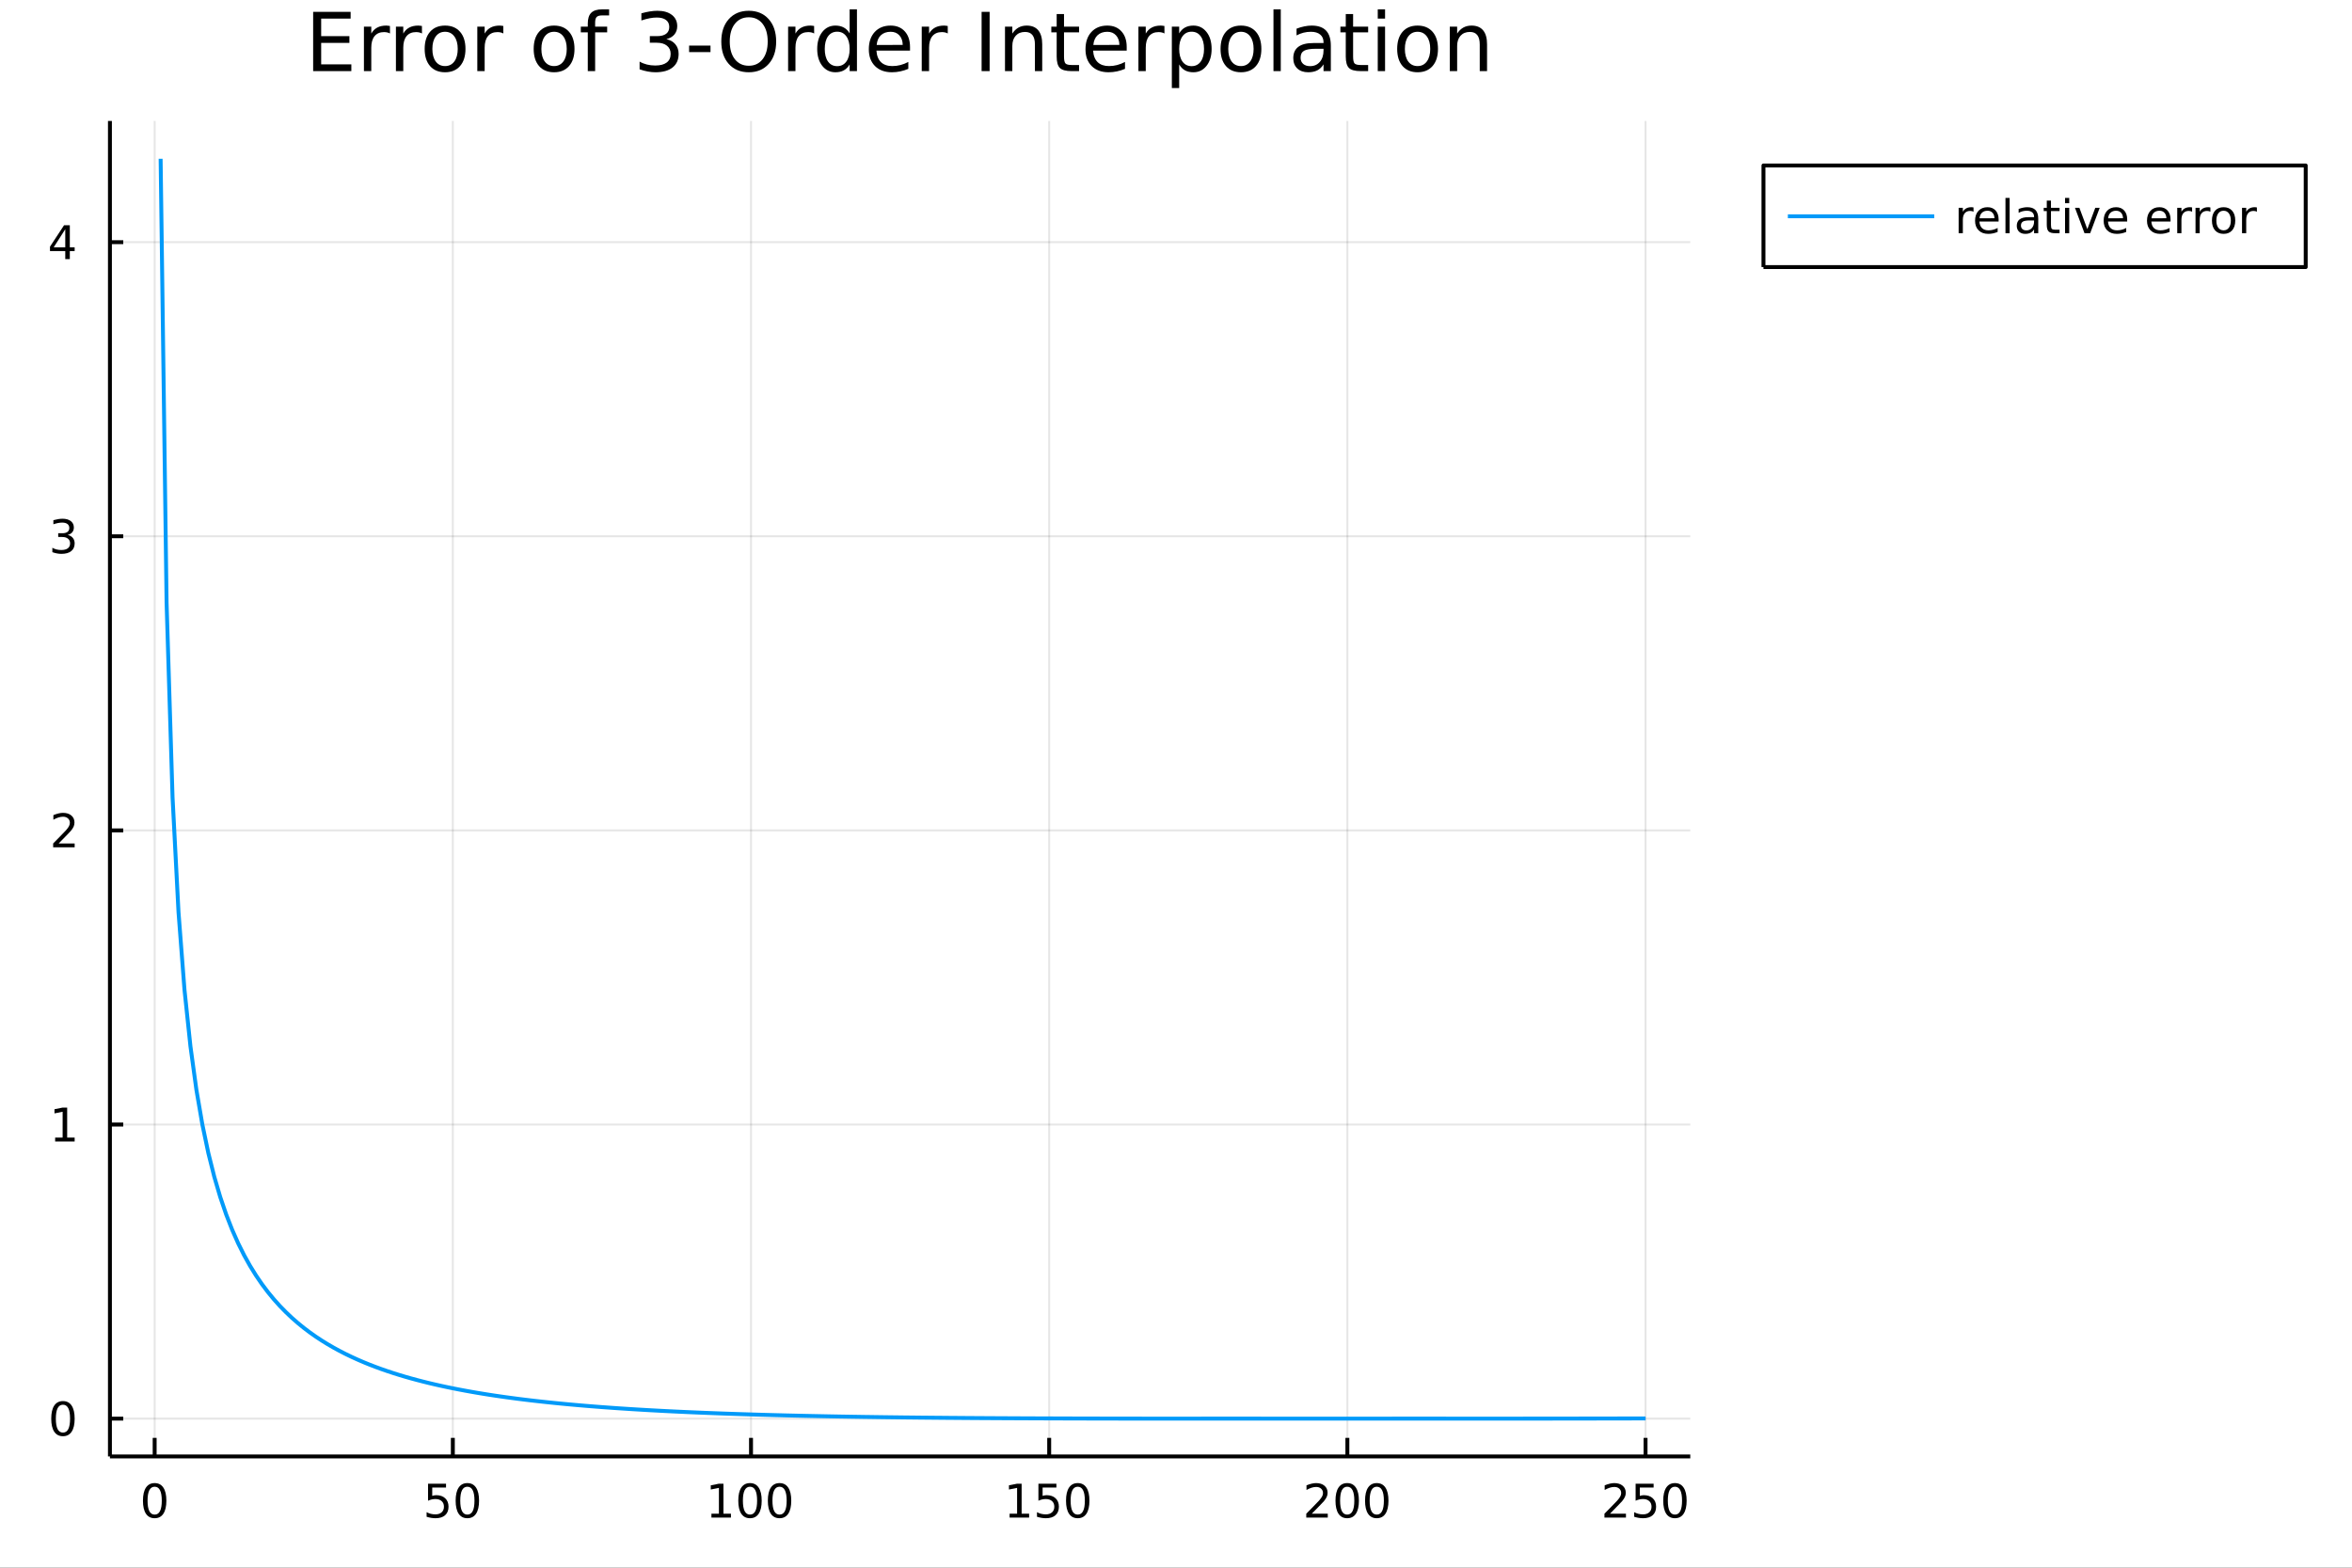 <?xml version="1.0" encoding="utf-8"?>
<svg xmlns="http://www.w3.org/2000/svg" xmlns:xlink="http://www.w3.org/1999/xlink" width="600" height="400" viewBox="0 0 2400 1600">
<rect x="0" y="0" width="2400" height="1600" fill="#333333" stroke="none"/>
<defs>
  <clipPath id="clip020">
    <rect x="0" y="0" width="2400" height="1600"/>
  </clipPath>
</defs>
<path clip-path="url(#clip020)" d="
M0 1600 L2400 1600 L2400 0 L0 0  Z
  " fill="#ffffff" fill-rule="evenodd" fill-opacity="1"/>
<defs>
  <clipPath id="clip021">
    <rect x="480" y="0" width="1681" height="1600"/>
  </clipPath>
</defs>
<path clip-path="url(#clip020)" d="
M112.177 1486.45 L1724.77 1486.45 L1724.77 123.472 L112.177 123.472  Z
  " fill="#ffffff" fill-rule="evenodd" fill-opacity="1"/>
<defs>
  <clipPath id="clip022">
    <rect x="112" y="123" width="1614" height="1364"/>
  </clipPath>
</defs>
<polyline clip-path="url(#clip022)" style="stroke:#000000; stroke-linecap:butt; stroke-linejoin:round; stroke-width:2; stroke-opacity:0.1; fill:none" points="
  157.816,1486.45 157.816,123.472 
  "/>
<polyline clip-path="url(#clip022)" style="stroke:#000000; stroke-linecap:butt; stroke-linejoin:round; stroke-width:2; stroke-opacity:0.1; fill:none" points="
  462.079,1486.45 462.079,123.472 
  "/>
<polyline clip-path="url(#clip022)" style="stroke:#000000; stroke-linecap:butt; stroke-linejoin:round; stroke-width:2; stroke-opacity:0.1; fill:none" points="
  766.341,1486.45 766.341,123.472 
  "/>
<polyline clip-path="url(#clip022)" style="stroke:#000000; stroke-linecap:butt; stroke-linejoin:round; stroke-width:2; stroke-opacity:0.1; fill:none" points="
  1070.6,1486.45 1070.6,123.472 
  "/>
<polyline clip-path="url(#clip022)" style="stroke:#000000; stroke-linecap:butt; stroke-linejoin:round; stroke-width:2; stroke-opacity:0.1; fill:none" points="
  1374.87,1486.45 1374.87,123.472 
  "/>
<polyline clip-path="url(#clip022)" style="stroke:#000000; stroke-linecap:butt; stroke-linejoin:round; stroke-width:2; stroke-opacity:0.1; fill:none" points="
  1679.13,1486.45 1679.13,123.472 
  "/>
<polyline clip-path="url(#clip020)" style="stroke:#000000; stroke-linecap:butt; stroke-linejoin:round; stroke-width:4; stroke-opacity:1; fill:none" points="
  112.177,1486.45 1724.77,1486.45 
  "/>
<polyline clip-path="url(#clip020)" style="stroke:#000000; stroke-linecap:butt; stroke-linejoin:round; stroke-width:4; stroke-opacity:1; fill:none" points="
  157.816,1486.45 157.816,1467.55 
  "/>
<polyline clip-path="url(#clip020)" style="stroke:#000000; stroke-linecap:butt; stroke-linejoin:round; stroke-width:4; stroke-opacity:1; fill:none" points="
  462.079,1486.45 462.079,1467.55 
  "/>
<polyline clip-path="url(#clip020)" style="stroke:#000000; stroke-linecap:butt; stroke-linejoin:round; stroke-width:4; stroke-opacity:1; fill:none" points="
  766.341,1486.45 766.341,1467.55 
  "/>
<polyline clip-path="url(#clip020)" style="stroke:#000000; stroke-linecap:butt; stroke-linejoin:round; stroke-width:4; stroke-opacity:1; fill:none" points="
  1070.6,1486.45 1070.6,1467.55 
  "/>
<polyline clip-path="url(#clip020)" style="stroke:#000000; stroke-linecap:butt; stroke-linejoin:round; stroke-width:4; stroke-opacity:1; fill:none" points="
  1374.87,1486.45 1374.87,1467.55 
  "/>
<polyline clip-path="url(#clip020)" style="stroke:#000000; stroke-linecap:butt; stroke-linejoin:round; stroke-width:4; stroke-opacity:1; fill:none" points="
  1679.13,1486.45 1679.13,1467.55 
  "/>
<path clip-path="url(#clip020)" d="M157.816 1517.37 Q154.205 1517.37 152.377 1520.93 Q150.571 1524.47 150.571 1531.6 Q150.571 1538.71 152.377 1542.27 Q154.205 1545.82 157.816 1545.82 Q161.451 1545.82 163.256 1542.27 Q165.085 1538.71 165.085 1531.6 Q165.085 1524.47 163.256 1520.93 Q161.451 1517.37 157.816 1517.37 M157.816 1513.66 Q163.627 1513.66 166.682 1518.27 Q169.761 1522.85 169.761 1531.6 Q169.761 1540.33 166.682 1544.94 Q163.627 1549.52 157.816 1549.52 Q152.006 1549.52 148.928 1544.94 Q145.872 1540.33 145.872 1531.6 Q145.872 1522.85 148.928 1518.27 Q152.006 1513.66 157.816 1513.66 Z" fill="#000000" fill-rule="evenodd" fill-opacity="1" /><path clip-path="url(#clip020)" d="M436.778 1514.29 L455.134 1514.29 L455.134 1518.22 L441.06 1518.22 L441.06 1526.7 Q442.079 1526.35 443.097 1526.19 Q444.116 1526 445.134 1526 Q450.921 1526 454.301 1529.17 Q457.681 1532.34 457.681 1537.76 Q457.681 1543.34 454.208 1546.44 Q450.736 1549.52 444.417 1549.52 Q442.241 1549.52 439.972 1549.15 Q437.727 1548.78 435.32 1548.04 L435.32 1543.34 Q437.403 1544.47 439.625 1545.03 Q441.847 1545.58 444.324 1545.58 Q448.329 1545.58 450.667 1543.48 Q453.005 1541.37 453.005 1537.76 Q453.005 1534.15 450.667 1532.04 Q448.329 1529.94 444.324 1529.94 Q442.449 1529.94 440.574 1530.35 Q438.722 1530.77 436.778 1531.65 L436.778 1514.29 Z" fill="#000000" fill-rule="evenodd" fill-opacity="1" /><path clip-path="url(#clip020)" d="M476.893 1517.37 Q473.282 1517.37 471.454 1520.93 Q469.648 1524.47 469.648 1531.6 Q469.648 1538.71 471.454 1542.27 Q473.282 1545.82 476.893 1545.82 Q480.528 1545.82 482.333 1542.27 Q484.162 1538.71 484.162 1531.6 Q484.162 1524.47 482.333 1520.93 Q480.528 1517.37 476.893 1517.37 M476.893 1513.66 Q482.704 1513.66 485.759 1518.27 Q488.838 1522.85 488.838 1531.6 Q488.838 1540.33 485.759 1544.94 Q482.704 1549.52 476.893 1549.52 Q471.083 1549.52 468.005 1544.94 Q464.949 1540.33 464.949 1531.6 Q464.949 1522.85 468.005 1518.27 Q471.083 1513.66 476.893 1513.66 Z" fill="#000000" fill-rule="evenodd" fill-opacity="1" /><path clip-path="url(#clip020)" d="M725.947 1544.91 L733.586 1544.91 L733.586 1518.55 L725.276 1520.21 L725.276 1515.95 L733.54 1514.29 L738.216 1514.29 L738.216 1544.91 L745.855 1544.91 L745.855 1548.85 L725.947 1548.85 L725.947 1544.91 Z" fill="#000000" fill-rule="evenodd" fill-opacity="1" /><path clip-path="url(#clip020)" d="M765.299 1517.37 Q761.688 1517.37 759.859 1520.93 Q758.054 1524.47 758.054 1531.6 Q758.054 1538.71 759.859 1542.27 Q761.688 1545.82 765.299 1545.82 Q768.933 1545.82 770.739 1542.27 Q772.568 1538.71 772.568 1531.6 Q772.568 1524.47 770.739 1520.93 Q768.933 1517.37 765.299 1517.37 M765.299 1513.66 Q771.109 1513.66 774.165 1518.27 Q777.244 1522.85 777.244 1531.6 Q777.244 1540.33 774.165 1544.94 Q771.109 1549.52 765.299 1549.52 Q759.489 1549.52 756.41 1544.94 Q753.355 1540.33 753.355 1531.6 Q753.355 1522.85 756.41 1518.27 Q759.489 1513.66 765.299 1513.66 Z" fill="#000000" fill-rule="evenodd" fill-opacity="1" /><path clip-path="url(#clip020)" d="M795.461 1517.37 Q791.85 1517.37 790.021 1520.93 Q788.216 1524.47 788.216 1531.6 Q788.216 1538.71 790.021 1542.27 Q791.85 1545.82 795.461 1545.82 Q799.095 1545.82 800.901 1542.27 Q802.729 1538.71 802.729 1531.6 Q802.729 1524.47 800.901 1520.93 Q799.095 1517.37 795.461 1517.37 M795.461 1513.66 Q801.271 1513.66 804.327 1518.27 Q807.405 1522.85 807.405 1531.6 Q807.405 1540.33 804.327 1544.94 Q801.271 1549.52 795.461 1549.52 Q789.651 1549.52 786.572 1544.94 Q783.517 1540.33 783.517 1531.6 Q783.517 1522.85 786.572 1518.27 Q789.651 1513.66 795.461 1513.66 Z" fill="#000000" fill-rule="evenodd" fill-opacity="1" /><path clip-path="url(#clip020)" d="M1030.21 1544.91 L1037.85 1544.91 L1037.85 1518.55 L1029.54 1520.21 L1029.54 1515.95 L1037.8 1514.29 L1042.48 1514.29 L1042.48 1544.91 L1050.12 1544.91 L1050.12 1548.85 L1030.21 1548.85 L1030.21 1544.91 Z" fill="#000000" fill-rule="evenodd" fill-opacity="1" /><path clip-path="url(#clip020)" d="M1059.61 1514.29 L1077.96 1514.29 L1077.96 1518.22 L1063.89 1518.22 L1063.89 1526.7 Q1064.91 1526.35 1065.93 1526.19 Q1066.95 1526 1067.96 1526 Q1073.75 1526 1077.13 1529.17 Q1080.51 1532.34 1080.51 1537.76 Q1080.51 1543.34 1077.04 1546.44 Q1073.57 1549.52 1067.25 1549.52 Q1065.07 1549.52 1062.8 1549.15 Q1060.56 1548.78 1058.15 1548.04 L1058.15 1543.34 Q1060.23 1544.47 1062.45 1545.03 Q1064.68 1545.58 1067.15 1545.58 Q1071.16 1545.58 1073.5 1543.48 Q1075.83 1541.37 1075.83 1537.76 Q1075.83 1534.15 1073.5 1532.04 Q1071.16 1529.94 1067.15 1529.94 Q1065.28 1529.94 1063.4 1530.35 Q1061.55 1530.77 1059.61 1531.65 L1059.61 1514.29 Z" fill="#000000" fill-rule="evenodd" fill-opacity="1" /><path clip-path="url(#clip020)" d="M1099.72 1517.37 Q1096.11 1517.37 1094.28 1520.93 Q1092.48 1524.47 1092.48 1531.6 Q1092.48 1538.71 1094.28 1542.27 Q1096.11 1545.82 1099.72 1545.82 Q1103.36 1545.82 1105.16 1542.27 Q1106.99 1538.71 1106.99 1531.6 Q1106.99 1524.47 1105.16 1520.93 Q1103.36 1517.37 1099.72 1517.37 M1099.72 1513.66 Q1105.53 1513.66 1108.59 1518.27 Q1111.67 1522.85 1111.67 1531.6 Q1111.67 1540.33 1108.59 1544.94 Q1105.53 1549.52 1099.72 1549.52 Q1093.91 1549.52 1090.83 1544.94 Q1087.78 1540.33 1087.78 1531.6 Q1087.78 1522.85 1090.83 1518.27 Q1093.91 1513.66 1099.72 1513.66 Z" fill="#000000" fill-rule="evenodd" fill-opacity="1" /><path clip-path="url(#clip020)" d="M1338.56 1544.91 L1354.88 1544.91 L1354.88 1548.85 L1332.93 1548.85 L1332.93 1544.91 Q1335.59 1542.16 1340.18 1537.53 Q1344.78 1532.88 1345.96 1531.53 Q1348.21 1529.01 1349.09 1527.27 Q1349.99 1525.51 1349.99 1523.82 Q1349.99 1521.07 1348.05 1519.33 Q1346.13 1517.6 1343.02 1517.6 Q1340.83 1517.6 1338.37 1518.36 Q1335.94 1519.13 1333.16 1520.68 L1333.16 1515.95 Q1335.99 1514.82 1338.44 1514.24 Q1340.9 1513.66 1342.93 1513.66 Q1348.3 1513.66 1351.5 1516.35 Q1354.69 1519.03 1354.69 1523.52 Q1354.69 1525.65 1353.88 1527.57 Q1353.09 1529.47 1350.99 1532.07 Q1350.41 1532.74 1347.31 1535.95 Q1344.21 1539.15 1338.56 1544.91 Z" fill="#000000" fill-rule="evenodd" fill-opacity="1" /><path clip-path="url(#clip020)" d="M1374.69 1517.37 Q1371.08 1517.37 1369.25 1520.93 Q1367.45 1524.47 1367.45 1531.6 Q1367.45 1538.71 1369.25 1542.27 Q1371.08 1545.82 1374.69 1545.82 Q1378.33 1545.82 1380.13 1542.27 Q1381.96 1538.71 1381.96 1531.6 Q1381.96 1524.47 1380.13 1520.93 Q1378.33 1517.37 1374.69 1517.37 M1374.69 1513.66 Q1380.5 1513.66 1383.56 1518.27 Q1386.64 1522.85 1386.64 1531.6 Q1386.64 1540.33 1383.56 1544.94 Q1380.5 1549.52 1374.69 1549.52 Q1368.88 1549.52 1365.8 1544.94 Q1362.75 1540.33 1362.75 1531.6 Q1362.75 1522.85 1365.8 1518.27 Q1368.88 1513.66 1374.69 1513.66 Z" fill="#000000" fill-rule="evenodd" fill-opacity="1" /><path clip-path="url(#clip020)" d="M1404.85 1517.37 Q1401.24 1517.37 1399.41 1520.93 Q1397.61 1524.47 1397.61 1531.6 Q1397.61 1538.71 1399.41 1542.27 Q1401.24 1545.82 1404.85 1545.82 Q1408.49 1545.82 1410.29 1542.27 Q1412.12 1538.71 1412.12 1531.6 Q1412.12 1524.47 1410.29 1520.93 Q1408.49 1517.37 1404.85 1517.37 M1404.85 1513.66 Q1410.66 1513.66 1413.72 1518.27 Q1416.8 1522.85 1416.8 1531.6 Q1416.8 1540.33 1413.72 1544.94 Q1410.66 1549.52 1404.85 1549.52 Q1399.04 1549.52 1395.96 1544.94 Q1392.91 1540.33 1392.91 1531.6 Q1392.91 1522.85 1395.96 1518.27 Q1399.04 1513.66 1404.85 1513.66 Z" fill="#000000" fill-rule="evenodd" fill-opacity="1" /><path clip-path="url(#clip020)" d="M1642.82 1544.91 L1659.14 1544.91 L1659.14 1548.85 L1637.19 1548.85 L1637.19 1544.91 Q1639.86 1542.16 1644.44 1537.53 Q1649.05 1532.88 1650.23 1531.53 Q1652.47 1529.01 1653.35 1527.27 Q1654.25 1525.51 1654.25 1523.82 Q1654.25 1521.07 1652.31 1519.33 Q1650.39 1517.6 1647.29 1517.6 Q1645.09 1517.6 1642.63 1518.36 Q1640.2 1519.13 1637.43 1520.68 L1637.43 1515.95 Q1640.25 1514.82 1642.7 1514.24 Q1645.16 1513.66 1647.19 1513.66 Q1652.56 1513.66 1655.76 1516.35 Q1658.95 1519.03 1658.95 1523.52 Q1658.95 1525.65 1658.14 1527.57 Q1657.36 1529.47 1655.25 1532.07 Q1654.67 1532.74 1651.57 1535.95 Q1648.47 1539.15 1642.82 1544.91 Z" fill="#000000" fill-rule="evenodd" fill-opacity="1" /><path clip-path="url(#clip020)" d="M1669 1514.29 L1687.36 1514.29 L1687.36 1518.22 L1673.28 1518.22 L1673.28 1526.7 Q1674.3 1526.35 1675.32 1526.19 Q1676.34 1526 1677.36 1526 Q1683.14 1526 1686.52 1529.17 Q1689.9 1532.34 1689.9 1537.76 Q1689.9 1543.34 1686.43 1546.44 Q1682.96 1549.52 1676.64 1549.52 Q1674.46 1549.52 1672.19 1549.15 Q1669.95 1548.78 1667.54 1548.04 L1667.54 1543.34 Q1669.62 1544.47 1671.85 1545.03 Q1674.07 1545.58 1676.55 1545.58 Q1680.55 1545.58 1682.89 1543.48 Q1685.23 1541.37 1685.23 1537.76 Q1685.23 1534.15 1682.89 1532.04 Q1680.55 1529.94 1676.55 1529.94 Q1674.67 1529.94 1672.8 1530.35 Q1670.94 1530.77 1669 1531.65 L1669 1514.29 Z" fill="#000000" fill-rule="evenodd" fill-opacity="1" /><path clip-path="url(#clip020)" d="M1709.12 1517.37 Q1705.5 1517.37 1703.68 1520.93 Q1701.87 1524.47 1701.87 1531.6 Q1701.87 1538.71 1703.68 1542.27 Q1705.5 1545.82 1709.12 1545.82 Q1712.75 1545.82 1714.56 1542.27 Q1716.38 1538.71 1716.38 1531.6 Q1716.38 1524.47 1714.56 1520.93 Q1712.75 1517.37 1709.12 1517.37 M1709.12 1513.66 Q1714.93 1513.66 1717.98 1518.27 Q1721.06 1522.85 1721.06 1531.6 Q1721.06 1540.33 1717.98 1544.94 Q1714.93 1549.52 1709.12 1549.52 Q1703.31 1549.52 1700.23 1544.94 Q1697.17 1540.33 1697.17 1531.6 Q1697.17 1522.85 1700.23 1518.27 Q1703.31 1513.66 1709.12 1513.66 Z" fill="#000000" fill-rule="evenodd" fill-opacity="1" /><polyline clip-path="url(#clip022)" style="stroke:#000000; stroke-linecap:butt; stroke-linejoin:round; stroke-width:2; stroke-opacity:0.1; fill:none" points="
  112.177,1447.87 1724.77,1447.87 
  "/>
<polyline clip-path="url(#clip022)" style="stroke:#000000; stroke-linecap:butt; stroke-linejoin:round; stroke-width:2; stroke-opacity:0.1; fill:none" points="
  112.177,1147.69 1724.77,1147.69 
  "/>
<polyline clip-path="url(#clip022)" style="stroke:#000000; stroke-linecap:butt; stroke-linejoin:round; stroke-width:2; stroke-opacity:0.1; fill:none" points="
  112.177,847.514 1724.77,847.514 
  "/>
<polyline clip-path="url(#clip022)" style="stroke:#000000; stroke-linecap:butt; stroke-linejoin:round; stroke-width:2; stroke-opacity:0.1; fill:none" points="
  112.177,547.335 1724.77,547.335 
  "/>
<polyline clip-path="url(#clip022)" style="stroke:#000000; stroke-linecap:butt; stroke-linejoin:round; stroke-width:2; stroke-opacity:0.1; fill:none" points="
  112.177,247.155 1724.77,247.155 
  "/>
<polyline clip-path="url(#clip020)" style="stroke:#000000; stroke-linecap:butt; stroke-linejoin:round; stroke-width:4; stroke-opacity:1; fill:none" points="
  112.177,1486.45 112.177,123.472 
  "/>
<polyline clip-path="url(#clip020)" style="stroke:#000000; stroke-linecap:butt; stroke-linejoin:round; stroke-width:4; stroke-opacity:1; fill:none" points="
  112.177,1447.87 125.778,1447.87 
  "/>
<polyline clip-path="url(#clip020)" style="stroke:#000000; stroke-linecap:butt; stroke-linejoin:round; stroke-width:4; stroke-opacity:1; fill:none" points="
  112.177,1147.69 125.778,1147.69 
  "/>
<polyline clip-path="url(#clip020)" style="stroke:#000000; stroke-linecap:butt; stroke-linejoin:round; stroke-width:4; stroke-opacity:1; fill:none" points="
  112.177,847.514 125.778,847.514 
  "/>
<polyline clip-path="url(#clip020)" style="stroke:#000000; stroke-linecap:butt; stroke-linejoin:round; stroke-width:4; stroke-opacity:1; fill:none" points="
  112.177,547.335 125.778,547.335 
  "/>
<polyline clip-path="url(#clip020)" style="stroke:#000000; stroke-linecap:butt; stroke-linejoin:round; stroke-width:4; stroke-opacity:1; fill:none" points="
  112.177,247.155 125.778,247.155 
  "/>
<path clip-path="url(#clip020)" d="M64.233 1433.67 Q60.622 1433.67 58.793 1437.24 Q56.987 1440.78 56.987 1447.91 Q56.987 1455.01 58.793 1458.58 Q60.622 1462.12 64.233 1462.12 Q67.867 1462.12 69.673 1458.58 Q71.501 1455.01 71.501 1447.91 Q71.501 1440.78 69.673 1437.24 Q67.867 1433.67 64.233 1433.67 M64.233 1429.97 Q70.043 1429.97 73.099 1434.57 Q76.177 1439.16 76.177 1447.91 Q76.177 1456.63 73.099 1461.24 Q70.043 1465.82 64.233 1465.82 Q58.423 1465.82 55.344 1461.24 Q52.288 1456.63 52.288 1447.91 Q52.288 1439.16 55.344 1434.57 Q58.423 1429.97 64.233 1429.97 Z" fill="#000000" fill-rule="evenodd" fill-opacity="1" /><path clip-path="url(#clip020)" d="M56.27 1161.04 L63.909 1161.04 L63.909 1134.67 L55.599 1136.34 L55.599 1132.08 L63.862 1130.41 L68.538 1130.41 L68.538 1161.04 L76.177 1161.04 L76.177 1164.97 L56.27 1164.97 L56.27 1161.04 Z" fill="#000000" fill-rule="evenodd" fill-opacity="1" /><path clip-path="url(#clip020)" d="M59.858 860.859 L76.177 860.859 L76.177 864.794 L54.233 864.794 L54.233 860.859 Q56.895 858.104 61.478 853.475 Q66.085 848.822 67.265 847.479 Q69.51 844.956 70.39 843.22 Q71.293 841.461 71.293 839.771 Q71.293 837.017 69.349 835.28 Q67.427 833.544 64.325 833.544 Q62.126 833.544 59.673 834.308 Q57.242 835.072 54.464 836.623 L54.464 831.901 Q57.288 830.767 59.742 830.188 Q62.196 829.609 64.233 829.609 Q69.603 829.609 72.798 832.294 Q75.992 834.98 75.992 839.47 Q75.992 841.6 75.182 843.521 Q74.395 845.419 72.288 848.012 Q71.71 848.683 68.608 851.901 Q65.506 855.095 59.858 860.859 Z" fill="#000000" fill-rule="evenodd" fill-opacity="1" /><path clip-path="url(#clip020)" d="M69.048 545.981 Q72.404 546.698 74.279 548.967 Q76.177 551.235 76.177 554.568 Q76.177 559.684 72.659 562.485 Q69.14 565.286 62.659 565.286 Q60.483 565.286 58.168 564.846 Q55.876 564.43 53.423 563.573 L53.423 559.059 Q55.367 560.193 57.682 560.772 Q59.997 561.351 62.52 561.351 Q66.918 561.351 69.21 559.615 Q71.524 557.879 71.524 554.568 Q71.524 551.513 69.372 549.8 Q67.242 548.064 63.423 548.064 L59.395 548.064 L59.395 544.221 L63.608 544.221 Q67.057 544.221 68.885 542.856 Q70.714 541.467 70.714 538.874 Q70.714 536.212 68.816 534.8 Q66.941 533.365 63.423 533.365 Q61.501 533.365 59.302 533.782 Q57.103 534.198 54.464 535.078 L54.464 530.911 Q57.126 530.17 59.441 529.8 Q61.779 529.43 63.839 529.43 Q69.163 529.43 72.265 531.86 Q75.367 534.268 75.367 538.388 Q75.367 541.258 73.724 543.249 Q72.08 545.217 69.048 545.981 Z" fill="#000000" fill-rule="evenodd" fill-opacity="1" /><path clip-path="url(#clip020)" d="M66.594 233.949 L54.788 252.398 L66.594 252.398 L66.594 233.949 M65.367 229.875 L71.247 229.875 L71.247 252.398 L76.177 252.398 L76.177 256.287 L71.247 256.287 L71.247 264.435 L66.594 264.435 L66.594 256.287 L50.992 256.287 L50.992 251.773 L65.367 229.875 Z" fill="#000000" fill-rule="evenodd" fill-opacity="1" /><path clip-path="url(#clip020)" d="M319.546 12.096 L357.786 12.096 L357.786 18.983 L327.728 18.983 L327.728 36.888 L356.53 36.888 L356.53 43.774 L327.728 43.774 L327.728 65.689 L358.515 65.689 L358.515 72.576 L319.546 72.576 L319.546 12.096 Z" fill="#000000" fill-rule="evenodd" fill-opacity="1" /><path clip-path="url(#clip020)" d="M397.931 34.173 Q396.675 33.444 395.176 33.12 Q393.718 32.756 391.935 32.756 Q385.616 32.756 382.213 36.888 Q378.851 40.979 378.851 48.676 L378.851 72.576 L371.357 72.576 L371.357 27.206 L378.851 27.206 L378.851 34.254 Q381.2 30.122 384.968 28.138 Q388.735 26.112 394.123 26.112 Q394.892 26.112 395.824 26.234 Q396.756 26.315 397.89 26.517 L397.931 34.173 Z" fill="#000000" fill-rule="evenodd" fill-opacity="1" /><path clip-path="url(#clip020)" d="M430.581 34.173 Q429.325 33.444 427.826 33.12 Q426.368 32.756 424.586 32.756 Q418.266 32.756 414.863 36.888 Q411.501 40.979 411.501 48.676 L411.501 72.576 L404.007 72.576 L404.007 27.206 L411.501 27.206 L411.501 34.254 Q413.851 30.122 417.618 28.138 Q421.385 26.112 426.773 26.112 Q427.543 26.112 428.474 26.234 Q429.406 26.315 430.54 26.517 L430.581 34.173 Z" fill="#000000" fill-rule="evenodd" fill-opacity="1" /><path clip-path="url(#clip020)" d="M454.157 32.431 Q448.162 32.431 444.678 37.131 Q441.194 41.789 441.194 49.931 Q441.194 58.074 444.638 62.773 Q448.121 67.431 454.157 67.431 Q460.112 67.431 463.596 62.732 Q467.08 58.033 467.08 49.931 Q467.08 41.87 463.596 37.171 Q460.112 32.431 454.157 32.431 M454.157 26.112 Q463.879 26.112 469.429 32.431 Q474.979 38.751 474.979 49.931 Q474.979 61.071 469.429 67.431 Q463.879 73.751 454.157 73.751 Q444.395 73.751 438.845 67.431 Q433.336 61.071 433.336 49.931 Q433.336 38.751 438.845 32.431 Q444.395 26.112 454.157 26.112 Z" fill="#000000" fill-rule="evenodd" fill-opacity="1" /><path clip-path="url(#clip020)" d="M513.624 34.173 Q512.369 33.444 510.87 33.12 Q509.412 32.756 507.629 32.756 Q501.31 32.756 497.907 36.888 Q494.545 40.979 494.545 48.676 L494.545 72.576 L487.051 72.576 L487.051 27.206 L494.545 27.206 L494.545 34.254 Q496.894 30.122 500.662 28.138 Q504.429 26.112 509.817 26.112 Q510.586 26.112 511.518 26.234 Q512.45 26.315 513.584 26.517 L513.624 34.173 Z" fill="#000000" fill-rule="evenodd" fill-opacity="1" /><path clip-path="url(#clip020)" d="M565.395 32.431 Q559.4 32.431 555.916 37.131 Q552.432 41.789 552.432 49.931 Q552.432 58.074 555.875 62.773 Q559.359 67.431 565.395 67.431 Q571.35 67.431 574.834 62.732 Q578.317 58.033 578.317 49.931 Q578.317 41.87 574.834 37.171 Q571.35 32.431 565.395 32.431 M565.395 26.112 Q575.117 26.112 580.667 32.431 Q586.217 38.751 586.217 49.931 Q586.217 61.071 580.667 67.431 Q575.117 73.751 565.395 73.751 Q555.632 73.751 550.083 67.431 Q544.573 61.071 544.573 49.931 Q544.573 38.751 550.083 32.431 Q555.632 26.112 565.395 26.112 Z" fill="#000000" fill-rule="evenodd" fill-opacity="1" /><path clip-path="url(#clip020)" d="M621.541 9.544 L621.541 15.742 L614.411 15.742 Q610.401 15.742 608.821 17.362 Q607.281 18.983 607.281 23.195 L607.281 27.206 L619.556 27.206 L619.556 32.999 L607.281 32.999 L607.281 72.576 L599.787 72.576 L599.787 32.999 L592.658 32.999 L592.658 27.206 L599.787 27.206 L599.787 24.046 Q599.787 16.471 603.312 13.028 Q606.836 9.544 614.492 9.544 L621.541 9.544 Z" fill="#000000" fill-rule="evenodd" fill-opacity="1" /><path clip-path="url(#clip020)" d="M679.995 39.966 Q685.869 41.222 689.15 45.192 Q692.472 49.162 692.472 54.995 Q692.472 63.948 686.315 68.849 Q680.157 73.751 668.815 73.751 Q665.007 73.751 660.956 72.981 Q656.945 72.252 652.652 70.753 L652.652 62.854 Q656.054 64.839 660.105 65.852 Q664.156 66.864 668.572 66.864 Q676.268 66.864 680.279 63.826 Q684.33 60.788 684.33 54.995 Q684.33 49.648 680.562 46.65 Q676.835 43.612 670.151 43.612 L663.103 43.612 L663.103 36.888 L670.475 36.888 Q676.511 36.888 679.712 34.498 Q682.912 32.067 682.912 27.53 Q682.912 22.871 679.59 20.4 Q676.309 17.889 670.151 17.889 Q666.789 17.889 662.941 18.618 Q659.092 19.347 654.474 20.887 L654.474 13.595 Q659.133 12.299 663.184 11.65 Q667.275 11.002 670.881 11.002 Q680.198 11.002 685.626 15.256 Q691.054 19.469 691.054 26.679 Q691.054 31.702 688.178 35.186 Q685.302 38.629 679.995 39.966 Z" fill="#000000" fill-rule="evenodd" fill-opacity="1" /><path clip-path="url(#clip020)" d="M703.166 46.529 L725.001 46.529 L725.001 53.172 L703.166 53.172 L703.166 46.529 Z" fill="#000000" fill-rule="evenodd" fill-opacity="1" /><path clip-path="url(#clip020)" d="M764.051 17.646 Q755.139 17.646 749.873 24.289 Q744.648 30.933 744.648 42.397 Q744.648 53.82 749.873 60.464 Q755.139 67.107 764.051 67.107 Q772.963 67.107 778.149 60.464 Q783.374 53.82 783.374 42.397 Q783.374 30.933 778.149 24.289 Q772.963 17.646 764.051 17.646 M764.051 11.002 Q776.771 11.002 784.387 19.55 Q792.003 28.057 792.003 42.397 Q792.003 56.697 784.387 65.244 Q776.771 73.751 764.051 73.751 Q751.291 73.751 743.635 65.244 Q736.019 56.737 736.019 42.397 Q736.019 28.057 743.635 19.55 Q751.291 11.002 764.051 11.002 Z" fill="#000000" fill-rule="evenodd" fill-opacity="1" /><path clip-path="url(#clip020)" d="M830.77 34.173 Q829.514 33.444 828.015 33.12 Q826.557 32.756 824.774 32.756 Q818.455 32.756 815.052 36.888 Q811.69 40.979 811.69 48.676 L811.69 72.576 L804.196 72.576 L804.196 27.206 L811.69 27.206 L811.69 34.254 Q814.04 30.122 817.807 28.138 Q821.574 26.112 826.962 26.112 Q827.732 26.112 828.663 26.234 Q829.595 26.315 830.729 26.517 L830.77 34.173 Z" fill="#000000" fill-rule="evenodd" fill-opacity="1" /><path clip-path="url(#clip020)" d="M866.985 34.092 L866.985 9.544 L874.439 9.544 L874.439 72.576 L866.985 72.576 L866.985 65.77 Q864.635 69.821 861.03 71.806 Q857.465 73.751 852.442 73.751 Q844.219 73.751 839.034 67.188 Q833.889 60.626 833.889 49.931 Q833.889 39.237 839.034 32.675 Q844.219 26.112 852.442 26.112 Q857.465 26.112 861.03 28.097 Q864.635 30.041 866.985 34.092 M841.586 49.931 Q841.586 58.155 844.948 62.854 Q848.351 67.512 854.265 67.512 Q860.179 67.512 863.582 62.854 Q866.985 58.155 866.985 49.931 Q866.985 41.708 863.582 37.05 Q860.179 32.35 854.265 32.35 Q848.351 32.35 844.948 37.05 Q841.586 41.708 841.586 49.931 Z" fill="#000000" fill-rule="evenodd" fill-opacity="1" /><path clip-path="url(#clip020)" d="M928.599 48.028 L928.599 51.673 L894.328 51.673 Q894.815 59.37 898.946 63.421 Q903.119 67.431 910.532 67.431 Q914.826 67.431 918.836 66.378 Q922.887 65.325 926.857 63.218 L926.857 70.267 Q922.847 71.968 918.634 72.86 Q914.421 73.751 910.086 73.751 Q899.23 73.751 892.87 67.431 Q886.551 61.112 886.551 50.337 Q886.551 39.197 892.546 32.675 Q898.582 26.112 908.79 26.112 Q917.945 26.112 923.252 32.026 Q928.599 37.9 928.599 48.028 M921.145 45.84 Q921.064 39.723 917.702 36.077 Q914.38 32.431 908.871 32.431 Q902.633 32.431 898.865 35.956 Q895.139 39.48 894.572 45.88 L921.145 45.84 Z" fill="#000000" fill-rule="evenodd" fill-opacity="1" /><path clip-path="url(#clip020)" d="M967.123 34.173 Q965.867 33.444 964.369 33.12 Q962.91 32.756 961.128 32.756 Q954.808 32.756 951.406 36.888 Q948.043 40.979 948.043 48.676 L948.043 72.576 L940.549 72.576 L940.549 27.206 L948.043 27.206 L948.043 34.254 Q950.393 30.122 954.16 28.138 Q957.928 26.112 963.315 26.112 Q964.085 26.112 965.017 26.234 Q965.948 26.315 967.083 26.517 L967.123 34.173 Z" fill="#000000" fill-rule="evenodd" fill-opacity="1" /><path clip-path="url(#clip020)" d="M1001.64 12.096 L1009.82 12.096 L1009.82 72.576 L1001.64 72.576 L1001.64 12.096 Z" fill="#000000" fill-rule="evenodd" fill-opacity="1" /><path clip-path="url(#clip020)" d="M1063.49 45.192 L1063.49 72.576 L1056.04 72.576 L1056.04 45.435 Q1056.04 38.994 1053.53 35.794 Q1051.02 32.594 1045.99 32.594 Q1039.96 32.594 1036.47 36.442 Q1032.99 40.29 1032.99 46.934 L1032.99 72.576 L1025.5 72.576 L1025.5 27.206 L1032.99 27.206 L1032.99 34.254 Q1035.66 30.163 1039.27 28.138 Q1042.92 26.112 1047.66 26.112 Q1055.47 26.112 1059.48 30.973 Q1063.49 35.794 1063.49 45.192 Z" fill="#000000" fill-rule="evenodd" fill-opacity="1" /><path clip-path="url(#clip020)" d="M1085.73 14.324 L1085.73 27.206 L1101.09 27.206 L1101.09 32.999 L1085.73 32.999 L1085.73 57.628 Q1085.73 63.178 1087.23 64.758 Q1088.77 66.338 1093.43 66.338 L1101.09 66.338 L1101.09 72.576 L1093.43 72.576 Q1084.8 72.576 1081.52 69.376 Q1078.24 66.135 1078.24 57.628 L1078.24 32.999 L1072.77 32.999 L1072.77 27.206 L1078.24 27.206 L1078.24 14.324 L1085.73 14.324 Z" fill="#000000" fill-rule="evenodd" fill-opacity="1" /><path clip-path="url(#clip020)" d="M1149.7 48.028 L1149.7 51.673 L1115.43 51.673 Q1115.91 59.37 1120.04 63.421 Q1124.22 67.431 1131.63 67.431 Q1135.92 67.431 1139.93 66.378 Q1143.99 65.325 1147.96 63.218 L1147.96 70.267 Q1143.95 71.968 1139.73 72.86 Q1135.52 73.751 1131.18 73.751 Q1120.33 73.751 1113.97 67.431 Q1107.65 61.112 1107.65 50.337 Q1107.65 39.197 1113.64 32.675 Q1119.68 26.112 1129.89 26.112 Q1139.04 26.112 1144.35 32.026 Q1149.7 37.9 1149.7 48.028 M1142.24 45.84 Q1142.16 39.723 1138.8 36.077 Q1135.48 32.431 1129.97 32.431 Q1123.73 32.431 1119.96 35.956 Q1116.24 39.48 1115.67 45.88 L1142.24 45.84 Z" fill="#000000" fill-rule="evenodd" fill-opacity="1" /><path clip-path="url(#clip020)" d="M1188.22 34.173 Q1186.97 33.444 1185.47 33.12 Q1184.01 32.756 1182.23 32.756 Q1175.91 32.756 1172.5 36.888 Q1169.14 40.979 1169.14 48.676 L1169.14 72.576 L1161.65 72.576 L1161.65 27.206 L1169.14 27.206 L1169.14 34.254 Q1171.49 30.122 1175.26 28.138 Q1179.03 26.112 1184.41 26.112 Q1185.18 26.112 1186.12 26.234 Q1187.05 26.315 1188.18 26.517 L1188.22 34.173 Z" fill="#000000" fill-rule="evenodd" fill-opacity="1" /><path clip-path="url(#clip020)" d="M1203.25 65.77 L1203.25 89.833 L1195.76 89.833 L1195.76 27.206 L1203.25 27.206 L1203.25 34.092 Q1205.6 30.041 1209.16 28.097 Q1212.77 26.112 1217.75 26.112 Q1226.02 26.112 1231.16 32.675 Q1236.35 39.237 1236.35 49.931 Q1236.35 60.626 1231.16 67.188 Q1226.02 73.751 1217.75 73.751 Q1212.77 73.751 1209.16 71.806 Q1205.6 69.821 1203.25 65.77 M1228.61 49.931 Q1228.61 41.708 1225.21 37.05 Q1221.84 32.35 1215.93 32.35 Q1210.02 32.35 1206.61 37.05 Q1203.25 41.708 1203.25 49.931 Q1203.25 58.155 1206.61 62.854 Q1210.02 67.512 1215.93 67.512 Q1221.84 67.512 1225.21 62.854 Q1228.61 58.155 1228.61 49.931 Z" fill="#000000" fill-rule="evenodd" fill-opacity="1" /><path clip-path="url(#clip020)" d="M1266.28 32.431 Q1260.29 32.431 1256.8 37.131 Q1253.32 41.789 1253.32 49.931 Q1253.32 58.074 1256.76 62.773 Q1260.25 67.431 1266.28 67.431 Q1272.24 67.431 1275.72 62.732 Q1279.2 58.033 1279.2 49.931 Q1279.2 41.87 1275.72 37.171 Q1272.24 32.431 1266.28 32.431 M1266.28 26.112 Q1276 26.112 1281.55 32.431 Q1287.1 38.751 1287.1 49.931 Q1287.1 61.071 1281.55 67.431 Q1276 73.751 1266.28 73.751 Q1256.52 73.751 1250.97 67.431 Q1245.46 61.071 1245.46 49.931 Q1245.46 38.751 1250.97 32.431 Q1256.52 26.112 1266.28 26.112 Z" fill="#000000" fill-rule="evenodd" fill-opacity="1" /><path clip-path="url(#clip020)" d="M1299.46 9.544 L1306.91 9.544 L1306.91 72.576 L1299.46 72.576 L1299.46 9.544 Z" fill="#000000" fill-rule="evenodd" fill-opacity="1" /><path clip-path="url(#clip020)" d="M1343.13 49.769 Q1334.09 49.769 1330.61 51.835 Q1327.13 53.901 1327.13 58.884 Q1327.13 62.854 1329.72 65.203 Q1332.35 67.512 1336.85 67.512 Q1343.05 67.512 1346.77 63.137 Q1350.54 58.722 1350.54 51.43 L1350.54 49.769 L1343.13 49.769 M1357.99 46.691 L1357.99 72.576 L1350.54 72.576 L1350.54 65.689 Q1347.99 69.821 1344.18 71.806 Q1340.37 73.751 1334.86 73.751 Q1327.9 73.751 1323.76 69.862 Q1319.67 65.933 1319.67 59.37 Q1319.67 51.714 1324.78 47.825 Q1329.92 43.936 1340.09 43.936 L1350.54 43.936 L1350.54 43.207 Q1350.54 38.062 1347.14 35.267 Q1343.78 32.431 1337.66 32.431 Q1333.77 32.431 1330.08 33.363 Q1326.4 34.295 1323 36.158 L1323 29.272 Q1327.09 27.692 1330.93 26.922 Q1334.78 26.112 1338.43 26.112 Q1348.27 26.112 1353.13 31.216 Q1357.99 36.32 1357.99 46.691 Z" fill="#000000" fill-rule="evenodd" fill-opacity="1" /><path clip-path="url(#clip020)" d="M1380.72 14.324 L1380.72 27.206 L1396.07 27.206 L1396.07 32.999 L1380.72 32.999 L1380.72 57.628 Q1380.72 63.178 1382.22 64.758 Q1383.76 66.338 1388.42 66.338 L1396.07 66.338 L1396.07 72.576 L1388.42 72.576 Q1379.79 72.576 1376.51 69.376 Q1373.23 66.135 1373.23 57.628 L1373.23 32.999 L1367.76 32.999 L1367.76 27.206 L1373.23 27.206 L1373.23 14.324 L1380.72 14.324 Z" fill="#000000" fill-rule="evenodd" fill-opacity="1" /><path clip-path="url(#clip020)" d="M1405.88 27.206 L1413.33 27.206 L1413.33 72.576 L1405.88 72.576 L1405.88 27.206 M1405.88 9.544 L1413.33 9.544 L1413.33 18.983 L1405.88 18.983 L1405.88 9.544 Z" fill="#000000" fill-rule="evenodd" fill-opacity="1" /><path clip-path="url(#clip020)" d="M1446.51 32.431 Q1440.51 32.431 1437.03 37.131 Q1433.54 41.789 1433.54 49.931 Q1433.54 58.074 1436.99 62.773 Q1440.47 67.431 1446.51 67.431 Q1452.46 67.431 1455.95 62.732 Q1459.43 58.033 1459.43 49.931 Q1459.43 41.87 1455.95 37.171 Q1452.46 32.431 1446.51 32.431 M1446.51 26.112 Q1456.23 26.112 1461.78 32.431 Q1467.33 38.751 1467.33 49.931 Q1467.33 61.071 1461.78 67.431 Q1456.23 73.751 1446.51 73.751 Q1436.74 73.751 1431.19 67.431 Q1425.69 61.071 1425.69 49.931 Q1425.69 38.751 1431.19 32.431 Q1436.74 26.112 1446.51 26.112 Z" fill="#000000" fill-rule="evenodd" fill-opacity="1" /><path clip-path="url(#clip020)" d="M1517.4 45.192 L1517.4 72.576 L1509.94 72.576 L1509.94 45.435 Q1509.94 38.994 1507.43 35.794 Q1504.92 32.594 1499.9 32.594 Q1493.86 32.594 1490.38 36.442 Q1486.89 40.29 1486.89 46.934 L1486.89 72.576 L1479.4 72.576 L1479.4 27.206 L1486.89 27.206 L1486.89 34.254 Q1489.57 30.163 1493.17 28.138 Q1496.82 26.112 1501.56 26.112 Q1509.38 26.112 1513.39 30.973 Q1517.4 35.794 1517.4 45.192 Z" fill="#000000" fill-rule="evenodd" fill-opacity="1" /><polyline clip-path="url(#clip022)" style="stroke:#009af9; stroke-linecap:butt; stroke-linejoin:round; stroke-width:4; stroke-opacity:1; fill:none" points="
  163.902,162.047 169.987,615.211 176.072,813.827 182.157,930.98 188.243,1010.09 194.328,1067.87 200.413,1112.3 206.498,1147.74 212.584,1176.78 218.669,1201.08 
  224.754,1221.76 230.839,1239.6 236.925,1255.18 243.01,1268.9 249.095,1281.09 255.18,1291.99 261.266,1301.81 267.351,1310.7 273.436,1318.78 279.521,1326.17 
  285.607,1332.94 291.692,1339.17 297.777,1344.93 303.862,1350.26 309.948,1355.21 316.033,1359.81 322.118,1364.11 328.203,1368.12 334.289,1371.88 340.374,1375.41 
  346.459,1378.73 352.544,1381.85 358.63,1384.79 364.715,1387.56 370.8,1390.19 376.885,1392.67 382.97,1395.02 389.056,1397.25 395.141,1399.36 401.226,1401.37 
  407.311,1403.28 413.397,1405.1 419.482,1406.83 425.567,1408.48 431.652,1410.05 437.738,1411.56 443.823,1412.99 449.908,1414.36 455.993,1415.67 462.079,1416.92 
  468.164,1418.12 474.249,1419.27 480.334,1420.37 486.42,1421.43 492.505,1422.44 498.59,1423.41 504.675,1424.34 510.761,1425.23 516.846,1426.09 522.931,1426.91 
  529.016,1427.71 535.102,1428.47 541.187,1429.2 547.272,1429.9 553.357,1430.58 559.443,1431.23 565.528,1431.86 571.613,1432.46 577.698,1433.04 583.783,1433.6 
  589.869,1434.14 595.954,1434.66 602.039,1435.16 608.124,1435.64 614.21,1436.11 620.295,1436.55 626.38,1436.99 632.465,1437.4 638.551,1437.8 644.636,1438.19 
  650.721,1438.56 656.806,1438.92 662.892,1439.27 668.977,1439.6 675.062,1439.93 681.147,1440.24 687.233,1440.54 693.318,1440.83 699.403,1441.11 705.488,1441.38 
  711.574,1441.64 717.659,1441.89 723.744,1442.13 729.829,1442.36 735.915,1442.59 742,1442.81 748.085,1443.02 754.17,1443.22 760.256,1443.41 766.341,1443.6 
  772.426,1443.78 778.511,1443.96 784.597,1444.13 790.682,1444.29 796.767,1444.44 802.852,1444.6 808.937,1444.74 815.023,1444.88 821.108,1445.02 827.193,1445.15 
  833.278,1445.27 839.364,1445.39 845.449,1445.51 851.534,1445.62 857.619,1445.73 863.705,1445.83 869.79,1445.93 875.875,1446.02 881.96,1446.12 888.046,1446.2 
  894.131,1446.29 900.216,1446.37 906.301,1446.45 912.387,1446.52 918.472,1446.6 924.557,1446.67 930.642,1446.73 936.728,1446.8 942.813,1446.86 948.898,1446.91 
  954.983,1446.97 961.069,1447.02 967.154,1447.08 973.239,1447.12 979.324,1447.17 985.41,1447.22 991.495,1447.26 997.58,1447.3 1003.67,1447.34 1009.75,1447.37 
  1015.84,1447.41 1021.92,1447.44 1028.01,1447.47 1034.09,1447.5 1040.18,1447.53 1046.26,1447.56 1052.35,1447.58 1058.43,1447.61 1064.52,1447.63 1070.6,1447.65 
  1076.69,1447.67 1082.77,1447.69 1088.86,1447.71 1094.94,1447.73 1101.03,1447.74 1107.11,1447.76 1113.2,1447.77 1119.28,1447.78 1125.37,1447.8 1131.46,1447.81 
  1137.54,1447.82 1143.63,1447.83 1149.71,1447.84 1155.8,1447.84 1161.88,1447.85 1167.97,1447.86 1174.05,1447.86 1180.14,1447.87 1186.22,1447.87 1192.31,1447.87 
  1198.39,1447.87 1204.48,1447.86 1210.56,1447.86 1216.65,1447.86 1222.73,1447.86 1228.82,1447.85 1234.9,1447.85 1240.99,1447.85 1247.07,1447.85 1253.16,1447.85 
  1259.25,1447.85 1265.33,1447.85 1271.42,1447.85 1277.5,1447.85 1283.59,1447.85 1289.67,1447.86 1295.76,1447.86 1301.84,1447.86 1307.93,1447.86 1314.01,1447.86 
  1320.1,1447.86 1326.18,1447.87 1332.27,1447.87 1338.35,1447.87 1344.44,1447.87 1350.52,1447.87 1356.61,1447.87 1362.69,1447.87 1368.78,1447.87 1374.87,1447.87 
  1380.95,1447.86 1387.04,1447.86 1393.12,1447.86 1399.21,1447.86 1405.29,1447.86 1411.38,1447.86 1417.46,1447.86 1423.55,1447.85 1429.63,1447.85 1435.72,1447.85 
  1441.8,1447.85 1447.89,1447.85 1453.97,1447.85 1460.06,1447.85 1466.14,1447.85 1472.23,1447.85 1478.31,1447.86 1484.4,1447.86 1490.48,1447.86 1496.57,1447.86 
  1502.66,1447.86 1508.74,1447.86 1514.83,1447.87 1520.91,1447.87 1527,1447.87 1533.08,1447.87 1539.17,1447.87 1545.25,1447.86 1551.34,1447.86 1557.42,1447.85 
  1563.51,1447.85 1569.59,1447.84 1575.68,1447.83 1581.76,1447.83 1587.85,1447.82 1593.93,1447.81 1600.02,1447.81 1606.1,1447.8 1612.19,1447.79 1618.27,1447.78 
  1624.36,1447.77 1630.45,1447.76 1636.53,1447.75 1642.62,1447.74 1648.7,1447.73 1654.79,1447.72 1660.87,1447.71 1666.96,1447.69 1673.04,1447.68 1679.13,1447.67 
  
  "/>
<path clip-path="url(#clip020)" d="
M1799.45 272.585 L2352.76 272.585 L2352.76 168.905 L1799.45 168.905  Z
  " fill="#ffffff" fill-rule="evenodd" fill-opacity="1"/>
<polyline clip-path="url(#clip020)" style="stroke:#000000; stroke-linecap:butt; stroke-linejoin:round; stroke-width:4; stroke-opacity:1; fill:none" points="
  1799.45,272.585 2352.76,272.585 2352.76,168.905 1799.45,168.905 1799.45,272.585 
  "/>
<polyline clip-path="url(#clip020)" style="stroke:#009af9; stroke-linecap:butt; stroke-linejoin:round; stroke-width:4; stroke-opacity:1; fill:none" points="
  1824.35,220.745 1973.72,220.745 
  "/>
<path clip-path="url(#clip020)" d="M2013.8 216.08 Q2013.08 215.664 2012.23 215.478 Q2011.39 215.27 2010.37 215.27 Q2006.76 215.27 2004.82 217.631 Q2002.9 219.969 2002.9 224.367 L2002.9 238.025 L1998.62 238.025 L1998.62 212.099 L2002.9 212.099 L2002.9 216.127 Q2004.24 213.766 2006.39 212.631 Q2008.55 211.474 2011.62 211.474 Q2012.06 211.474 2012.6 211.543 Q2013.13 211.59 2013.78 211.705 L2013.8 216.08 Z" fill="#000000" fill-rule="evenodd" fill-opacity="1" /><path clip-path="url(#clip020)" d="M2039.4 223.997 L2039.4 226.08 L2019.82 226.08 Q2020.1 230.478 2022.46 232.793 Q2024.84 235.085 2029.08 235.085 Q2031.53 235.085 2033.82 234.483 Q2036.14 233.881 2038.41 232.677 L2038.41 236.705 Q2036.11 237.677 2033.71 238.187 Q2031.3 238.696 2028.82 238.696 Q2022.62 238.696 2018.99 235.085 Q2015.37 231.474 2015.37 225.316 Q2015.37 218.951 2018.8 215.224 Q2022.25 211.474 2028.08 211.474 Q2033.31 211.474 2036.35 214.853 Q2039.4 218.21 2039.4 223.997 M2035.14 222.747 Q2035.1 219.252 2033.18 217.168 Q2031.28 215.085 2028.13 215.085 Q2024.56 215.085 2022.41 217.099 Q2020.28 219.113 2019.96 222.77 L2035.14 222.747 Z" fill="#000000" fill-rule="evenodd" fill-opacity="1" /><path clip-path="url(#clip020)" d="M2046.39 202.006 L2050.65 202.006 L2050.65 238.025 L2046.39 238.025 L2046.39 202.006 Z" fill="#000000" fill-rule="evenodd" fill-opacity="1" /><path clip-path="url(#clip020)" d="M2071.35 224.992 Q2066.18 224.992 2064.19 226.173 Q2062.2 227.353 2062.2 230.201 Q2062.2 232.469 2063.68 233.812 Q2065.19 235.131 2067.76 235.131 Q2071.3 235.131 2073.43 232.631 Q2075.58 230.108 2075.58 225.941 L2075.58 224.992 L2071.35 224.992 M2079.84 223.233 L2079.84 238.025 L2075.58 238.025 L2075.58 234.089 Q2074.12 236.451 2071.95 237.585 Q2069.77 238.696 2066.62 238.696 Q2062.64 238.696 2060.28 236.474 Q2057.94 234.228 2057.94 230.478 Q2057.94 226.103 2060.86 223.881 Q2063.8 221.659 2069.61 221.659 L2075.58 221.659 L2075.58 221.242 Q2075.58 218.303 2073.64 216.705 Q2071.72 215.085 2068.22 215.085 Q2066 215.085 2063.89 215.617 Q2061.79 216.15 2059.84 217.215 L2059.84 213.279 Q2062.18 212.377 2064.38 211.937 Q2066.58 211.474 2068.66 211.474 Q2074.29 211.474 2077.06 214.391 Q2079.84 217.307 2079.84 223.233 Z" fill="#000000" fill-rule="evenodd" fill-opacity="1" /><path clip-path="url(#clip020)" d="M2092.83 204.738 L2092.83 212.099 L2101.6 212.099 L2101.6 215.409 L2092.83 215.409 L2092.83 229.483 Q2092.83 232.654 2093.68 233.557 Q2094.56 234.46 2097.23 234.46 L2101.6 234.46 L2101.6 238.025 L2097.23 238.025 Q2092.3 238.025 2090.42 236.196 Q2088.55 234.344 2088.55 229.483 L2088.55 215.409 L2085.42 215.409 L2085.42 212.099 L2088.55 212.099 L2088.55 204.738 L2092.83 204.738 Z" fill="#000000" fill-rule="evenodd" fill-opacity="1" /><path clip-path="url(#clip020)" d="M2107.2 212.099 L2111.46 212.099 L2111.46 238.025 L2107.2 238.025 L2107.2 212.099 M2107.2 202.006 L2111.46 202.006 L2111.46 207.4 L2107.2 207.4 L2107.2 202.006 Z" fill="#000000" fill-rule="evenodd" fill-opacity="1" /><path clip-path="url(#clip020)" d="M2117.32 212.099 L2121.83 212.099 L2129.93 233.858 L2138.04 212.099 L2142.55 212.099 L2132.83 238.025 L2127.04 238.025 L2117.32 212.099 Z" fill="#000000" fill-rule="evenodd" fill-opacity="1" /><path clip-path="url(#clip020)" d="M2170.6 223.997 L2170.6 226.08 L2151.02 226.08 Q2151.3 230.478 2153.66 232.793 Q2156.04 235.085 2160.28 235.085 Q2162.73 235.085 2165.03 234.483 Q2167.34 233.881 2169.61 232.677 L2169.61 236.705 Q2167.32 237.677 2164.91 238.187 Q2162.5 238.696 2160.03 238.696 Q2153.82 238.696 2150.19 235.085 Q2146.58 231.474 2146.58 225.316 Q2146.58 218.951 2150 215.224 Q2153.45 211.474 2159.29 211.474 Q2164.52 211.474 2167.55 214.853 Q2170.6 218.21 2170.6 223.997 M2166.35 222.747 Q2166.3 219.252 2164.38 217.168 Q2162.48 215.085 2159.33 215.085 Q2155.77 215.085 2153.61 217.099 Q2151.48 219.113 2151.16 222.77 L2166.35 222.747 Z" fill="#000000" fill-rule="evenodd" fill-opacity="1" /><path clip-path="url(#clip020)" d="M2214.84 223.997 L2214.84 226.08 L2195.26 226.08 Q2195.54 230.478 2197.9 232.793 Q2200.28 235.085 2204.52 235.085 Q2206.97 235.085 2209.26 234.483 Q2211.58 233.881 2213.85 232.677 L2213.85 236.705 Q2211.55 237.677 2209.15 238.187 Q2206.74 238.696 2204.26 238.696 Q2198.06 238.696 2194.42 235.085 Q2190.81 231.474 2190.81 225.316 Q2190.81 218.951 2194.24 215.224 Q2197.69 211.474 2203.52 211.474 Q2208.75 211.474 2211.79 214.853 Q2214.84 218.21 2214.84 223.997 M2210.58 222.747 Q2210.54 219.252 2208.61 217.168 Q2206.72 215.085 2203.57 215.085 Q2200 215.085 2197.85 217.099 Q2195.72 219.113 2195.4 222.77 L2210.58 222.747 Z" fill="#000000" fill-rule="evenodd" fill-opacity="1" /><path clip-path="url(#clip020)" d="M2236.85 216.08 Q2236.14 215.664 2235.28 215.478 Q2234.45 215.27 2233.43 215.27 Q2229.82 215.27 2227.87 217.631 Q2225.95 219.969 2225.95 224.367 L2225.95 238.025 L2221.67 238.025 L2221.67 212.099 L2225.95 212.099 L2225.95 216.127 Q2227.29 213.766 2229.45 212.631 Q2231.6 211.474 2234.68 211.474 Q2235.12 211.474 2235.65 211.543 Q2236.18 211.59 2236.83 211.705 L2236.85 216.08 Z" fill="#000000" fill-rule="evenodd" fill-opacity="1" /><path clip-path="url(#clip020)" d="M2255.51 216.08 Q2254.79 215.664 2253.94 215.478 Q2253.1 215.27 2252.09 215.27 Q2248.47 215.27 2246.53 217.631 Q2244.61 219.969 2244.61 224.367 L2244.61 238.025 L2240.33 238.025 L2240.33 212.099 L2244.61 212.099 L2244.61 216.127 Q2245.95 213.766 2248.1 212.631 Q2250.26 211.474 2253.34 211.474 Q2253.78 211.474 2254.31 211.543 Q2254.84 211.59 2255.49 211.705 L2255.51 216.08 Z" fill="#000000" fill-rule="evenodd" fill-opacity="1" /><path clip-path="url(#clip020)" d="M2268.98 215.085 Q2265.56 215.085 2263.57 217.77 Q2261.58 220.432 2261.58 225.085 Q2261.58 229.738 2263.54 232.423 Q2265.53 235.085 2268.98 235.085 Q2272.39 235.085 2274.38 232.4 Q2276.37 229.715 2276.37 225.085 Q2276.37 220.478 2274.38 217.793 Q2272.39 215.085 2268.98 215.085 M2268.98 211.474 Q2274.54 211.474 2277.71 215.085 Q2280.88 218.696 2280.88 225.085 Q2280.88 231.451 2277.71 235.085 Q2274.54 238.696 2268.98 238.696 Q2263.41 238.696 2260.23 235.085 Q2257.09 231.451 2257.09 225.085 Q2257.09 218.696 2260.23 215.085 Q2263.41 211.474 2268.98 211.474 Z" fill="#000000" fill-rule="evenodd" fill-opacity="1" /><path clip-path="url(#clip020)" d="M2302.97 216.08 Q2302.25 215.664 2301.39 215.478 Q2300.56 215.27 2299.54 215.27 Q2295.93 215.27 2293.98 217.631 Q2292.06 219.969 2292.06 224.367 L2292.06 238.025 L2287.78 238.025 L2287.78 212.099 L2292.06 212.099 L2292.06 216.127 Q2293.41 213.766 2295.56 212.631 Q2297.71 211.474 2300.79 211.474 Q2301.23 211.474 2301.76 211.543 Q2302.29 211.59 2302.94 211.705 L2302.97 216.08 Z" fill="#000000" fill-rule="evenodd" fill-opacity="1" /></svg>
